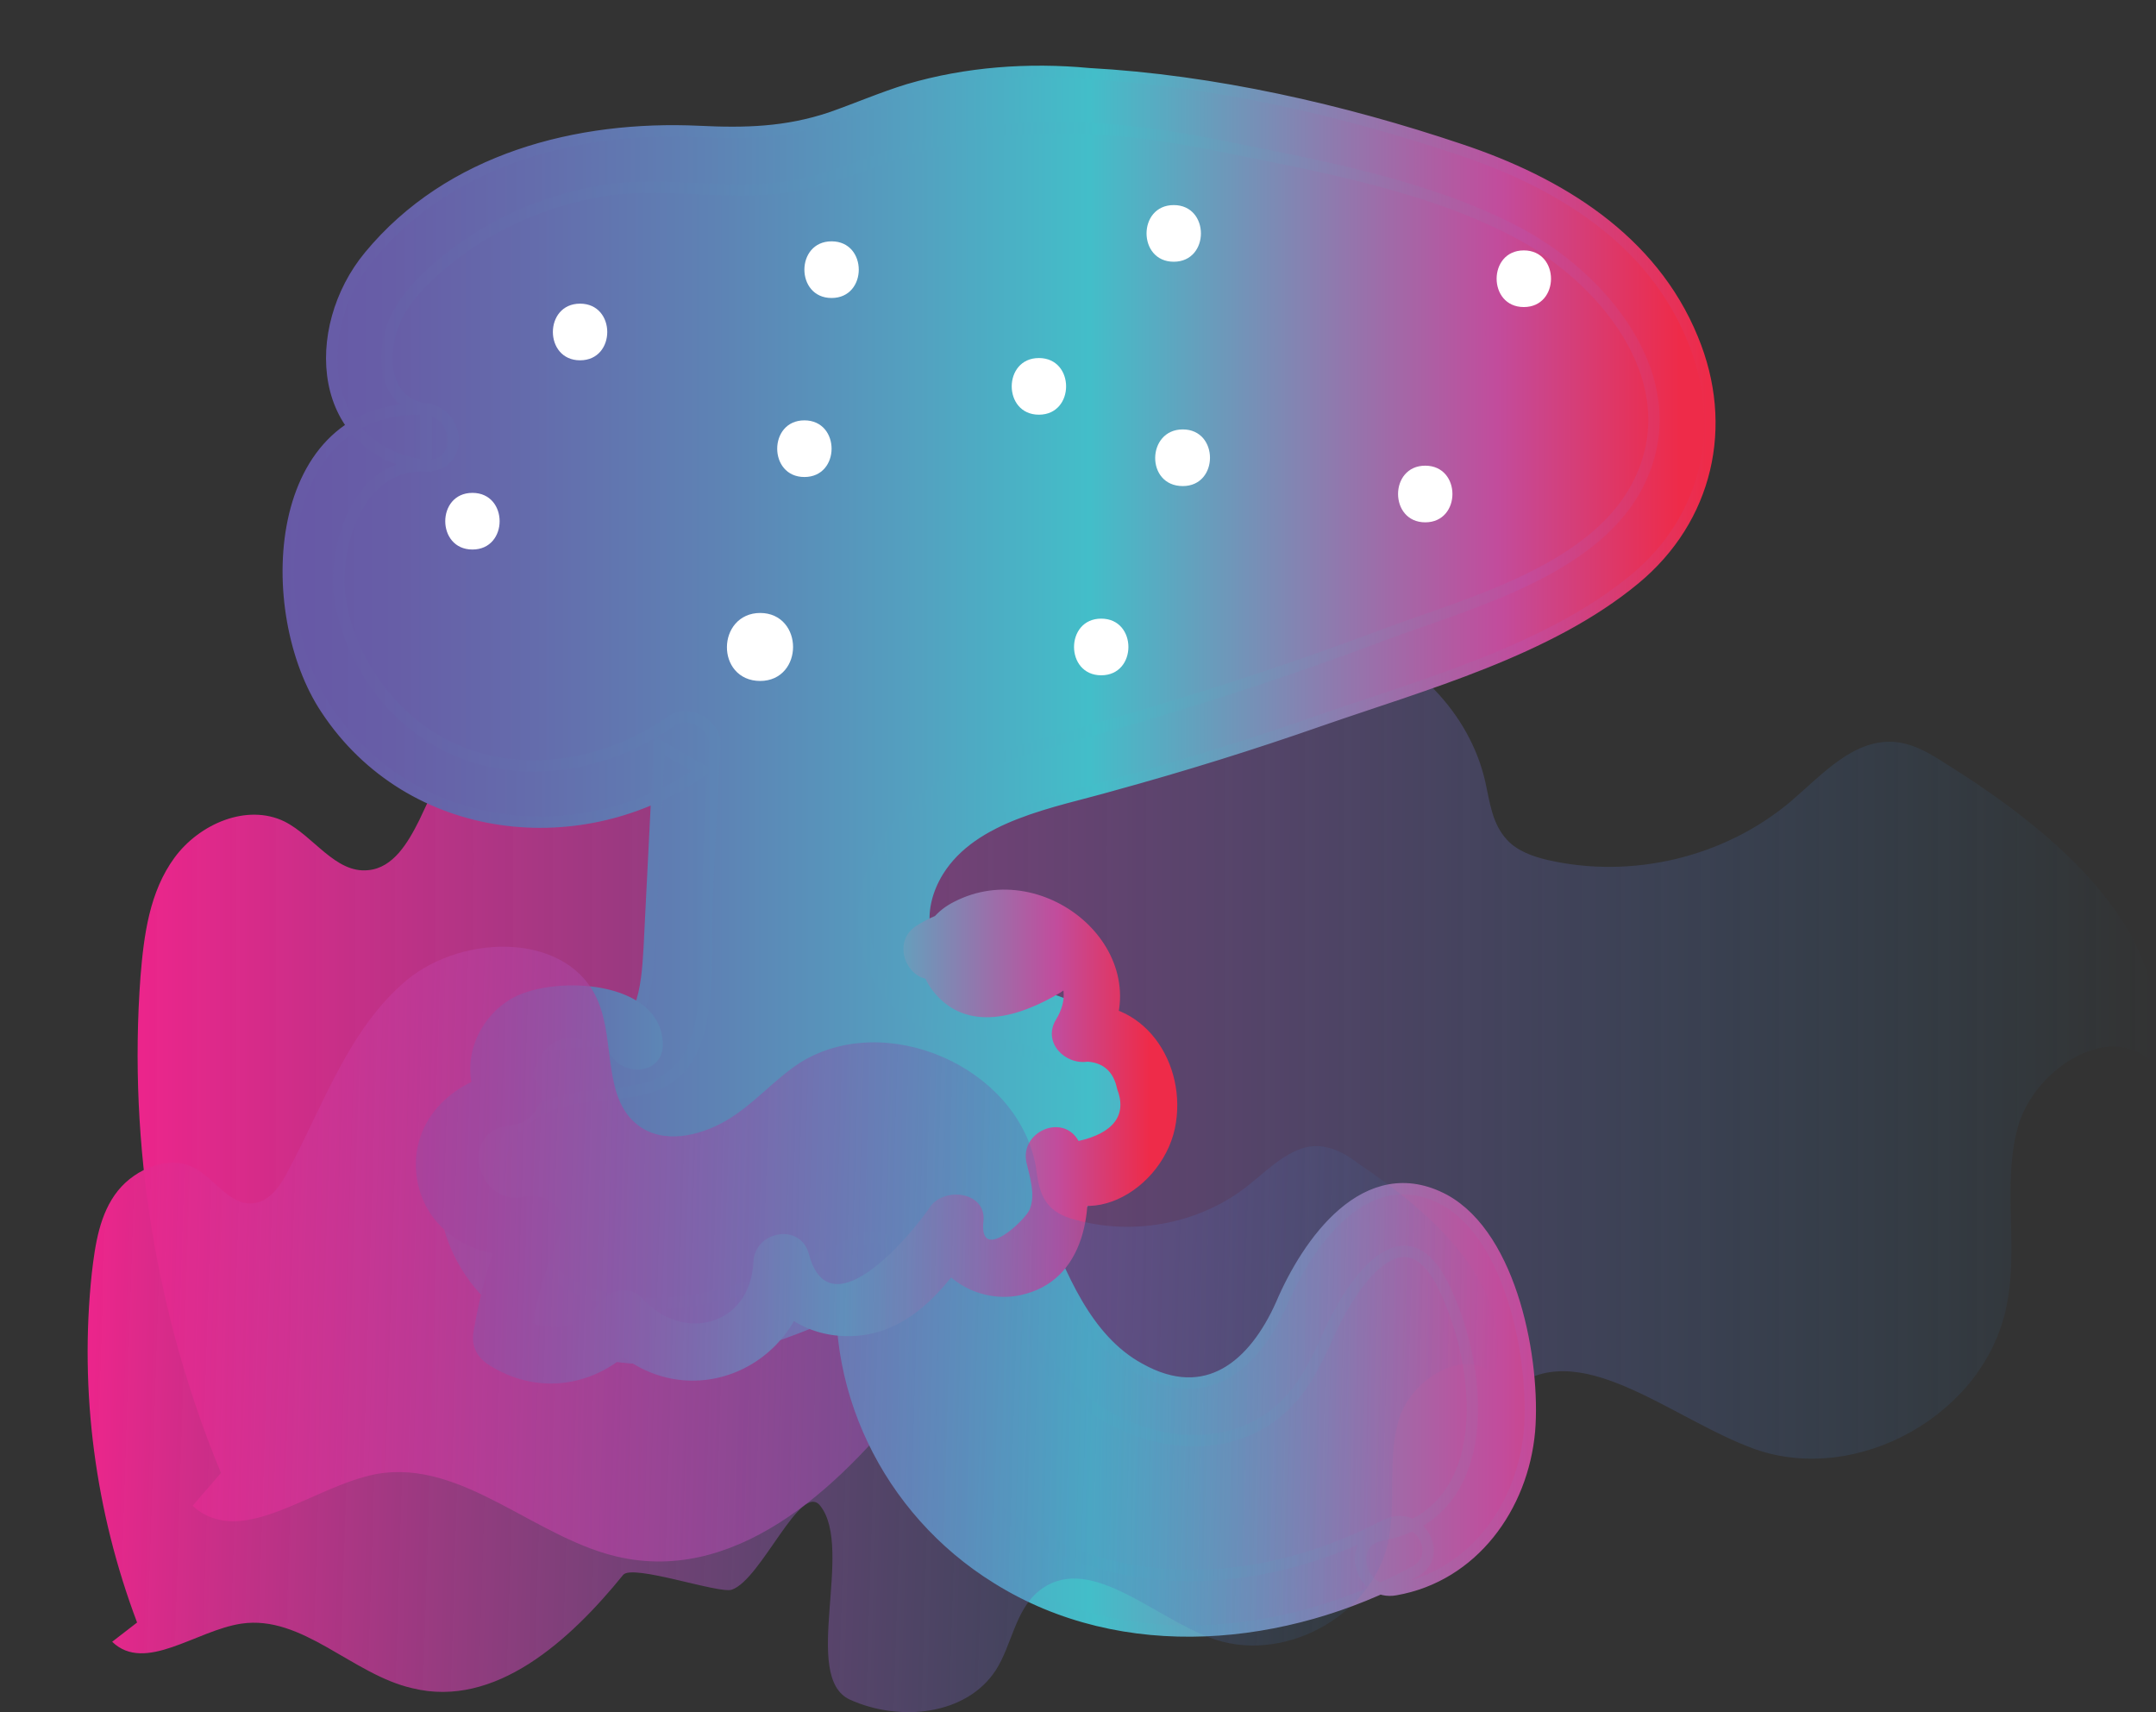 <?xml version="1.0" encoding="utf-8"?>
<!-- Generator: Adobe Illustrator 22.1.0, SVG Export Plug-In . SVG Version: 6.00 Build 0)  -->
<svg version="1.1" id="Слой_1" xmlns="http://www.w3.org/2000/svg" xmlns:xlink="http://www.w3.org/1999/xlink" x="0px" y="0px"
	 viewBox="0 0 190.3 151.1" style="enable-background:new 0 0 190.3 151.1;" xml:space="preserve">
<rect x="0" y="0" width="190.3" height="151.1" fill="#333333" stroke="none"/>
<style type="text/css">
	.st0{fill:url(#SVGID_1_);}
	.st1{fill:url(#SVGID_2_);stroke:url(#SVGID_3_);stroke-miterlimit:10;}
	.st2{fill:url(#SVGID_4_);stroke:url(#SVGID_5_);stroke-miterlimit:10;}
	.st3{fill:#FFFFFF;stroke:#FFFFFF;stroke-miterlimit:10;}
	.st4{fill:#FFFFFF;}
	.st5{fill:url(#SVGID_6_);}
	.st6{fill:url(#SVGID_7_);}
</style>
<g id="Слой_1_1_">
	<g>
		
			<linearGradient id="SVGID_1_" gradientUnits="userSpaceOnUse" x1="12.134" y1="589.098" x2="190.25" y2="589.098" gradientTransform="matrix(1 0 0 -1 0 680.11)">
			<stop  offset="0" style="stop-color:#EC258B"/>
			<stop  offset="1" style="stop-color:#2584C6;stop-opacity:0"/>
		</linearGradient>
		<path class="st0" d="M19.5,130c-5.7-13.8-8.2-28.9-7.1-43.8c0.3-3.7,0.8-7.5,3-10.5s6.4-4.8,9.7-3.2c2.6,1.3,4.5,4.6,7.4,4.3
			c2.2-0.2,3.5-2.4,4.5-4.4c4.1-8.5,7-18,14.1-24.2s20.3-6.6,24.2,1.9c2.3,5.1,1,12.2,5.5,15.5c3.2,2.3,7.8,1.2,11.1-1
			c3.3-2.2,5.8-5.3,9.1-7.5c10.5-7.1,27.3-0.4,30.1,11.9c0.4,1.8,0.6,3.7,1.9,5.1c0.9,1,2.3,1.5,3.6,1.8c7.4,1.7,15.6-0.2,21.5-5.2
			c2.8-2.4,5.6-5.6,9.3-5.2c1.7,0.2,3.1,1.1,4.5,2c9.6,6,20.5,15.1,18,26.2c-3.8-3.6-10.4,0.7-11.8,5.8c-1.4,5.1,0.1,10.6-1,15.8
			c-1.9,9.5-13.1,15.8-22.2,12.6c-7.5-2.7-15.7-10.3-21.7-5.1c-2.8,2.5-3.1,6.8-5,10c-3.5,5.9-12,7-18.2,4.3s-10.9-8.1-15.2-13.4
			c-2.6-3.1-6.3-6.4-10-4.9c-1.6,0.7-2.7,2.1-3.7,3.5c-6.4,8.5-15.6,17.3-26.1,15.2c-7.6-1.5-14.1-8.8-21.8-7.4
			c-5.7,1.1-11.9,6.7-16.2,2.8"/>
	</g>
</g>
<g>
	
		<linearGradient id="SVGID_2_" gradientUnits="userSpaceOnUse" x1="27.622" y1="605.051" x2="148.55" y2="605.051" gradientTransform="matrix(1 0 0 -1 0 680.11)">
		<stop  offset="0" style="stop-color:#6759A6"/>
		<stop  offset="6.089846e-02" style="stop-color:#675EA7"/>
		<stop  offset="0.162" style="stop-color:#646CAC"/>
		<stop  offset="0.291" style="stop-color:#5E82B4"/>
		<stop  offset="0.442" style="stop-color:#53A1C0"/>
		<stop  offset="0.567" style="stop-color:#43BEC9"/>
		<stop  offset="0.865" style="stop-color:#C24C9C"/>
		<stop  offset="0.994" style="stop-color:#EE2B49"/>
	</linearGradient>
	<linearGradient id="SVGID_3_" gradientUnits="userSpaceOnUse" x1="27.122" y1="75.059" x2="149.05" y2="75.059">
		<stop  offset="0" style="stop-color:#6759A6"/>
		<stop  offset="6.089846e-02" style="stop-color:#675EA7"/>
		<stop  offset="0.162" style="stop-color:#646CAC"/>
		<stop  offset="0.291" style="stop-color:#5E82B4"/>
		<stop  offset="0.442" style="stop-color:#53A1C0"/>
		<stop  offset="0.567" style="stop-color:#43BEC9"/>
		<stop  offset="0.865" style="stop-color:#C24C9C"/>
		<stop  offset="0.994" style="stop-color:#EE2B49"/>
	</linearGradient>
	<path class="st1" d="M123.6,136.7c-9.6,5.3-21.8,6.6-31.7,1.9s-16.7-16.1-14.7-26.9c-5.7,2.7-11.5,5.4-17.8,5.8s-13.1-1.9-16.2-7.4
		c-3.1-5.4-0.7-13.8,5.4-15.3c3.4-0.8,7.8,0.3,9.9-2.5c1-1.3,1.1-3,1.2-4.6c0.4-7.3,0.7-14.6,1.1-21.9c-6.2,4.8-15.2,5.8-22.2,2.3
		S27,56.6,27.7,48.8c0.5-5.3,4.7-10.9,9.9-10.3c-3.7,0-6.4-4.1-6.1-7.8s2.8-6.8,5.7-9.2c5.7-4.8,13.2-7.6,20.7-7.6
		c3.9,0,7.8,0.7,11.6,0.1c3.7-0.6,7-2.3,10.6-3.4c12.2-4,25.5-1,38,2c7.9,1.9,16.1,3.9,22.4,9s10.2,14.2,6.8,21.6
		c-2.8,6-9.2,9.1-15.3,11.6c-11.8,4.9-24,9-36.3,12.4c-4.8,1.3-9.8,2.6-13.4,6.1c-3.6,3.4-4.8,9.8-1.3,13.3c4.2,4.1,12.4,2.1,15.6,7
		c3.3,5.1-2.3,11.2-7.3,14.6c1.9,4.7,4,9.6,7.8,13s10,4.7,14,1.5c3-2.4,4-6.4,5.7-9.8s5.4-6.7,9-5.3c2.3,0.9,3.5,3.3,4.4,5.6
		c1.8,4.6,3.1,9.6,2.1,14.5c-1,4.9-4.8,9.4-9.7,9.9"/>
	<g>
		
			<linearGradient id="SVGID_4_" gradientUnits="userSpaceOnUse" x1="27.063" y1="605.01" x2="148.974" y2="605.01" gradientTransform="matrix(1 0 0 -1 0 680.11)">
			<stop  offset="0" style="stop-color:#6759A6"/>
			<stop  offset="6.089846e-02" style="stop-color:#675EA7"/>
			<stop  offset="0.162" style="stop-color:#646CAC"/>
			<stop  offset="0.291" style="stop-color:#5E82B4"/>
			<stop  offset="0.442" style="stop-color:#53A1C0"/>
			<stop  offset="0.567" style="stop-color:#43BEC9"/>
			<stop  offset="0.865" style="stop-color:#C24C9C"/>
			<stop  offset="0.994" style="stop-color:#EE2B49"/>
		</linearGradient>
		<linearGradient id="SVGID_5_" gradientUnits="userSpaceOnUse" x1="24.933" y1="75.1" x2="151.417" y2="75.1">
			<stop  offset="0" style="stop-color:#6759A6"/>
			<stop  offset="6.089846e-02" style="stop-color:#675EA7"/>
			<stop  offset="0.162" style="stop-color:#646CAC"/>
			<stop  offset="0.291" style="stop-color:#5E82B4"/>
			<stop  offset="0.442" style="stop-color:#53A1C0"/>
			<stop  offset="0.567" style="stop-color:#43BEC9"/>
			<stop  offset="0.865" style="stop-color:#C24C9C"/>
			<stop  offset="0.994" style="stop-color:#EE2B49"/>
		</linearGradient>
		<path class="st2" d="M122.3,134.6c-9.3,4.9-20.9,6.4-30.5,1.2c-8.3-4.5-13.7-14-12.3-23.5c0.3-2.2-1.6-3.8-3.7-2.8
			c-7.3,3.4-15.7,7.4-23.9,4.6c-6.3-2.2-12.2-12.8-3.5-16.5c4.8-2,11,0.5,13.1-6c1.2-3.6,0.7-8.1,0.9-11.8c0.2-4.7,0.4-9.3,0.7-14
			c0.1-1.8-2.2-3.2-3.8-2.2c-7.2,5.1-17.3,5.8-24-0.7c-3-2.9-5.1-7-5.4-11.2c-0.1-4.6,2.1-10.8,7.7-10.6c3.3,0.1,3.1-4.6,0-5
			c-4.3-0.6-3.9-5.9-2.4-8.5c1.1-2,3-3.7,4.8-5.1c3.9-3,8.5-4.9,13.4-5.7c4.7-0.7,9.4,0.2,14.1-0.1c3.9-0.2,7.3-1.6,10.9-2.9
			c9.8-3.6,19.8-2.9,29.9-0.8c8.5,1.7,17.7,3.4,25.4,7.4c7.6,3.9,15.3,12.9,11.1,21.9c-3.7,8-15.1,10.9-22.6,13.7
			c-9,3.4-18.1,6.3-27.4,8.9c-6.1,1.7-13.1,3.6-16.6,9.4c-3.4,5.6-2.5,13,3.7,16.1c2.9,1.5,6.2,1.4,9.3,2.6c7.8,3,0.5,10.3-3.4,13.2
			c-0.8,0.6-1.6,1.7-1.1,2.8c2.3,5.6,4.8,11.8,10,15.4c4.6,3.1,11.1,4,15.7,0.5c2.4-1.8,3.7-4.5,4.9-7.2c1.7-3.8,6.4-11.4,10-4.4
			c3.6,7.1,5,20.3-5.4,22.2c-3.2,0.6-1.8,5.4,1.3,4.8c6.8-1.2,11.2-7.3,11.8-14c0.5-6.1-1.5-17.1-7.5-20.4
			c-6.9-3.7-12.1,3.8-14.4,9.2c-2.4,5.4-6.6,9-12.5,5.7c-4.8-2.6-7-8.4-8.9-13.1c-0.4,0.9-0.8,1.9-1.1,2.8c5.4-3.9,13-11.5,7.8-18.6
			c-1.9-2.6-4.9-3.6-7.9-4.3c-2-0.5-4.6-0.6-6.3-1.7c-3.2-2.1-3.3-5.9-1.4-9c3.1-5,10.2-6.1,15.4-7.6c6.2-1.7,12.3-3.6,18.3-5.7
			c9.2-3.2,20.2-6.2,27.8-12.5c6.4-5.3,8.3-13.5,5.1-21.2c-3.6-8.8-11.8-13.8-20.5-16.7c-10.4-3.5-21.8-6.1-32.8-6.7
			C90.8,6,85.3,6.4,80.2,7.9c-2.3,0.7-4.6,1.7-6.9,2.5c-3.9,1.3-7.5,1.4-11.6,1.2c-10.7-0.5-22,2.4-29.1,11
			c-5.3,6.4-4.7,17.2,5,18.5c0-1.7,0-3.3,0-5c-13.8-0.5-14.5,18-8.8,26.5C36.2,73.8,51.4,75.5,62,68c-1.3-0.7-2.5-1.4-3.8-2.2
			c-0.3,6-0.6,12-0.9,17.9c-0.2,3.4-0.5,7.9-4.7,8.2C50.8,92,49,92,47.3,92.6c-6,1.8-8.9,8.7-7.9,14.5c1.2,6.8,7.4,11.2,13.8,12.4
			c8.8,1.7,17.3-2.1,25.1-5.8c-1.2-0.9-2.4-1.9-3.7-2.8c-1.7,11.2,3.7,22.4,13.4,28.4c11.2,7,25.5,5.5,36.7-0.5
			C127.7,137.4,125.2,133.1,122.3,134.6L122.3,134.6z"/>
	</g>
</g>
<g>
	<g>
		<path class="st3" d="M67.1,59.6c3.2,0,3.2-5,0-5C63.9,54.6,63.8,59.6,67.1,59.6L67.1,59.6z"/>
	</g>
</g>
<g>
	<g>
		<path class="st4" d="M41.7,48.5c3.2,0,3.2-5,0-5S38.5,48.5,41.7,48.5L41.7,48.5z"/>
	</g>
</g>
<g>
	<g>
		<path class="st4" d="M51.2,31.8c3.2,0,3.2-5,0-5C48,26.8,48,31.8,51.2,31.8L51.2,31.8z"/>
	</g>
</g>
<g>
	<g>
		<path class="st4" d="M125.8,46.1c3.2,0,3.2-5,0-5C122.6,41.1,122.6,46.1,125.8,46.1L125.8,46.1z"/>
	</g>
</g>
<g>
	<g>
		<path class="st4" d="M104.4,42.9c3.2,0,3.2-5,0-5S101.1,42.9,104.4,42.9L104.4,42.9z"/>
	</g>
</g>
<g>
	<g>
		<path class="st4" d="M97.2,59.6c3.2,0,3.2-5,0-5C94,54.6,94,59.6,97.2,59.6L97.2,59.6z"/>
	</g>
</g>
<g>
	<g>
		<path class="st4" d="M91.7,36.6c3.2,0,3.2-5,0-5C88.5,31.6,88.5,36.6,91.7,36.6L91.7,36.6z"/>
	</g>
</g>
<g>
	<g>
		<path class="st4" d="M103.6,23.1c3.2,0,3.2-5,0-5C100.4,18.1,100.4,23.1,103.6,23.1L103.6,23.1z"/>
	</g>
</g>
<g>
	<g>
		<path class="st4" d="M134.5,27.1c3.2,0,3.2-5,0-5S131.3,27.1,134.5,27.1L134.5,27.1z"/>
	</g>
</g>
<g>
	<g>
		<path class="st4" d="M71,42.1c3.2,0,3.2-5,0-5S67.8,42.1,71,42.1L71,42.1z"/>
	</g>
</g>
<g>
	<g>
		<path class="st4" d="M73.4,26.3c3.2,0,3.2-5,0-5S70.2,26.3,73.4,26.3L73.4,26.3z"/>
	</g>
</g>
<g>
	<g>
		<linearGradient id="SVGID_6_" gradientUnits="userSpaceOnUse" x1="38.677" y1="100.641" x2="101.852" y2="100.641">
			<stop  offset="0" style="stop-color:#6759A6"/>
			<stop  offset="6.089846e-02" style="stop-color:#675EA7"/>
			<stop  offset="0.162" style="stop-color:#646CAC"/>
			<stop  offset="0.291" style="stop-color:#5E82B4"/>
			<stop  offset="0.442" style="stop-color:#53A1C0"/>
			<stop  offset="0.567" style="stop-color:#43BEC9"/>
			<stop  offset="0.865" style="stop-color:#C24C9C"/>
			<stop  offset="0.994" style="stop-color:#EE2B49"/>
		</linearGradient>
		<path class="st5" d="M58.5,92c-0.3-5.5-9.4-5.9-13.1-4c-4,2.1-5.4,7.7-1.9,10.8c0.6-1.4,1.2-2.8,1.8-4.3c-4.9,0.4-9.3,4.2-8.5,9.5
			c0.8,5.2,6.2,7.7,11,6.5c-1-1-2.1-2.1-3.1-3.1c-1.4,3.3-2.3,6.6-2.9,10.1c-0.2,1.2,0.2,2.1,1.1,2.8c4.9,3.3,10.8,1.9,14.2-2.7
			c-1.3,0.2-2.6,0.3-3.9,0.5c6.7,7.5,17.9,3,18.4-6.8c-1.6,0.2-3.3,0.4-4.9,0.7c1.1,4,4.8,6.2,8.9,5.9c5.2-0.4,8.4-4.9,11-8.9
			c-1.6-0.4-3.1-0.8-4.7-1.3c-0.5,4.6,4.4,7.7,8.6,6.5c5.6-1.5,6.2-8.3,5-13c-1.5,0.6-3,1.3-4.6,1.9c3.6,6.5,11.5,2.5,12.8-3.5
			c1.2-5.7-2.8-11.8-9-10.8c0.9,1.2,1.9,2.4,2.8,3.7c5.1-8.3-5.2-17.1-13.3-12.9c-3,1.5-4,5-1.9,7.8c3,3.9,7.8,2.3,11.3,0.2
			c1.5-0.9,1.5-2.7,0.5-3.9c-3.4-4-8.8-4.8-13.2-2c-2.7,1.7-0.2,6.1,2.5,4.3c2.6-1.7,5.2-1.2,7.2,1.2c0.2-1.3,0.3-2.6,0.5-3.9
			c-1.6,0.9-6.2,0.1-2.4,0.4c3.2,0.2,6.7,2.7,4.5,6.3c-1.2,2,0.8,4,2.8,3.7c1.4,0.1,2.3,0.9,2.6,2.4c0.9,2.3-0.3,3.9-3.4,4.6
			c-1.4-2.5-5.2-0.8-4.6,1.9c0.3,1.3,0.8,2.8,0.3,4.1c-0.3,0.9-4.5,4.9-4.1,1.1c0.3-2.6-3.4-3.1-4.7-1.3c-1.3,2-8.8,11.3-10.7,4.2
			c-0.7-2.8-4.8-2.1-4.9,0.7c-0.3,5.7-6.3,7.1-9.8,3.2c-1.2-1.3-3-0.7-3.9,0.5c-1.9,2.6-4.9,2.5-7.3,0.9c0.4,0.9,0.8,1.9,1.1,2.8
			c0.6-3.5,1.5-6.8,2.9-10.1c0.8-1.9-1.4-3.5-3.1-3.1c-4.2,1.1-6.2-5.9-1.2-6.3c2-0.2,3.5-2.7,1.8-4.3c0.8-3,2.6-4,5.2-3
			c1.6,0.8,2,0.7,1.3-0.3C53.7,95.2,58.7,95.3,58.5,92L58.5,92z"/>
	</g>
</g>
<g>
	
		<linearGradient id="SVGID_7_" gradientUnits="userSpaceOnUse" x1="10.39" y1="565.789" x2="135.046" y2="565.789" gradientTransform="matrix(1 3.137018e-02 3.137018e-02 -1 -20.319 680.783)">
		<stop  offset="0" style="stop-color:#EC258B"/>
		<stop  offset="1" style="stop-color:#2584C6;stop-opacity:0"/>
	</linearGradient>
	<path class="st6" d="M12.1,143.2c-3.7-9.8-5.1-20.4-4-30.8c0.3-2.6,0.7-5.3,2.3-7.3s4.6-3.2,6.8-2c1.8,1,3.1,3.3,5.1,3.1
		c1.5-0.1,2.5-1.6,3.2-3c3.1-5.8,5.3-12.4,10.4-16.7c5.1-4.2,14.4-4.2,16.9,1.9c1.5,3.6,0.4,8.5,3.5,10.9c2.2,1.7,5.4,1,7.8-0.4
		s4.2-3.6,6.5-5.1c7.5-4.7,19.1,0.3,20.8,9c0.2,1.3,0.3,2.6,1.2,3.6c0.6,0.7,1.6,1.1,2.5,1.3c5.2,1.4,11,0.2,15.1-3.1
		c2-1.6,4.1-3.8,6.6-3.4c1.2,0.2,2.2,0.8,3.1,1.5c6.6,4.4,14,11,12,18.7c-2.6-2.6-7.3,0.3-8.4,3.8s-0.2,7.4-1,11
		c-1.5,6.6-9.5,10.8-15.8,8.3c-5.2-2-10.8-7.6-15.1-4c-2,1.7-2.3,4.7-3.7,6.9c-2.6,4-8.5,4.6-12.9,2.6c-4.3-2,0.4-13.3-2.6-17.1
		c-1.7-2.2-5.2,6.5-7.8,7.4c-1.1,0.4-8.8-2.3-9.6-1.3c-4.7,5.8-11.3,11.8-18.6,10c-5.3-1.2-9.7-6.5-15.1-5.7
		c-4,0.6-8.5,4.4-11.4,1.6"/>
</g>
</svg>
